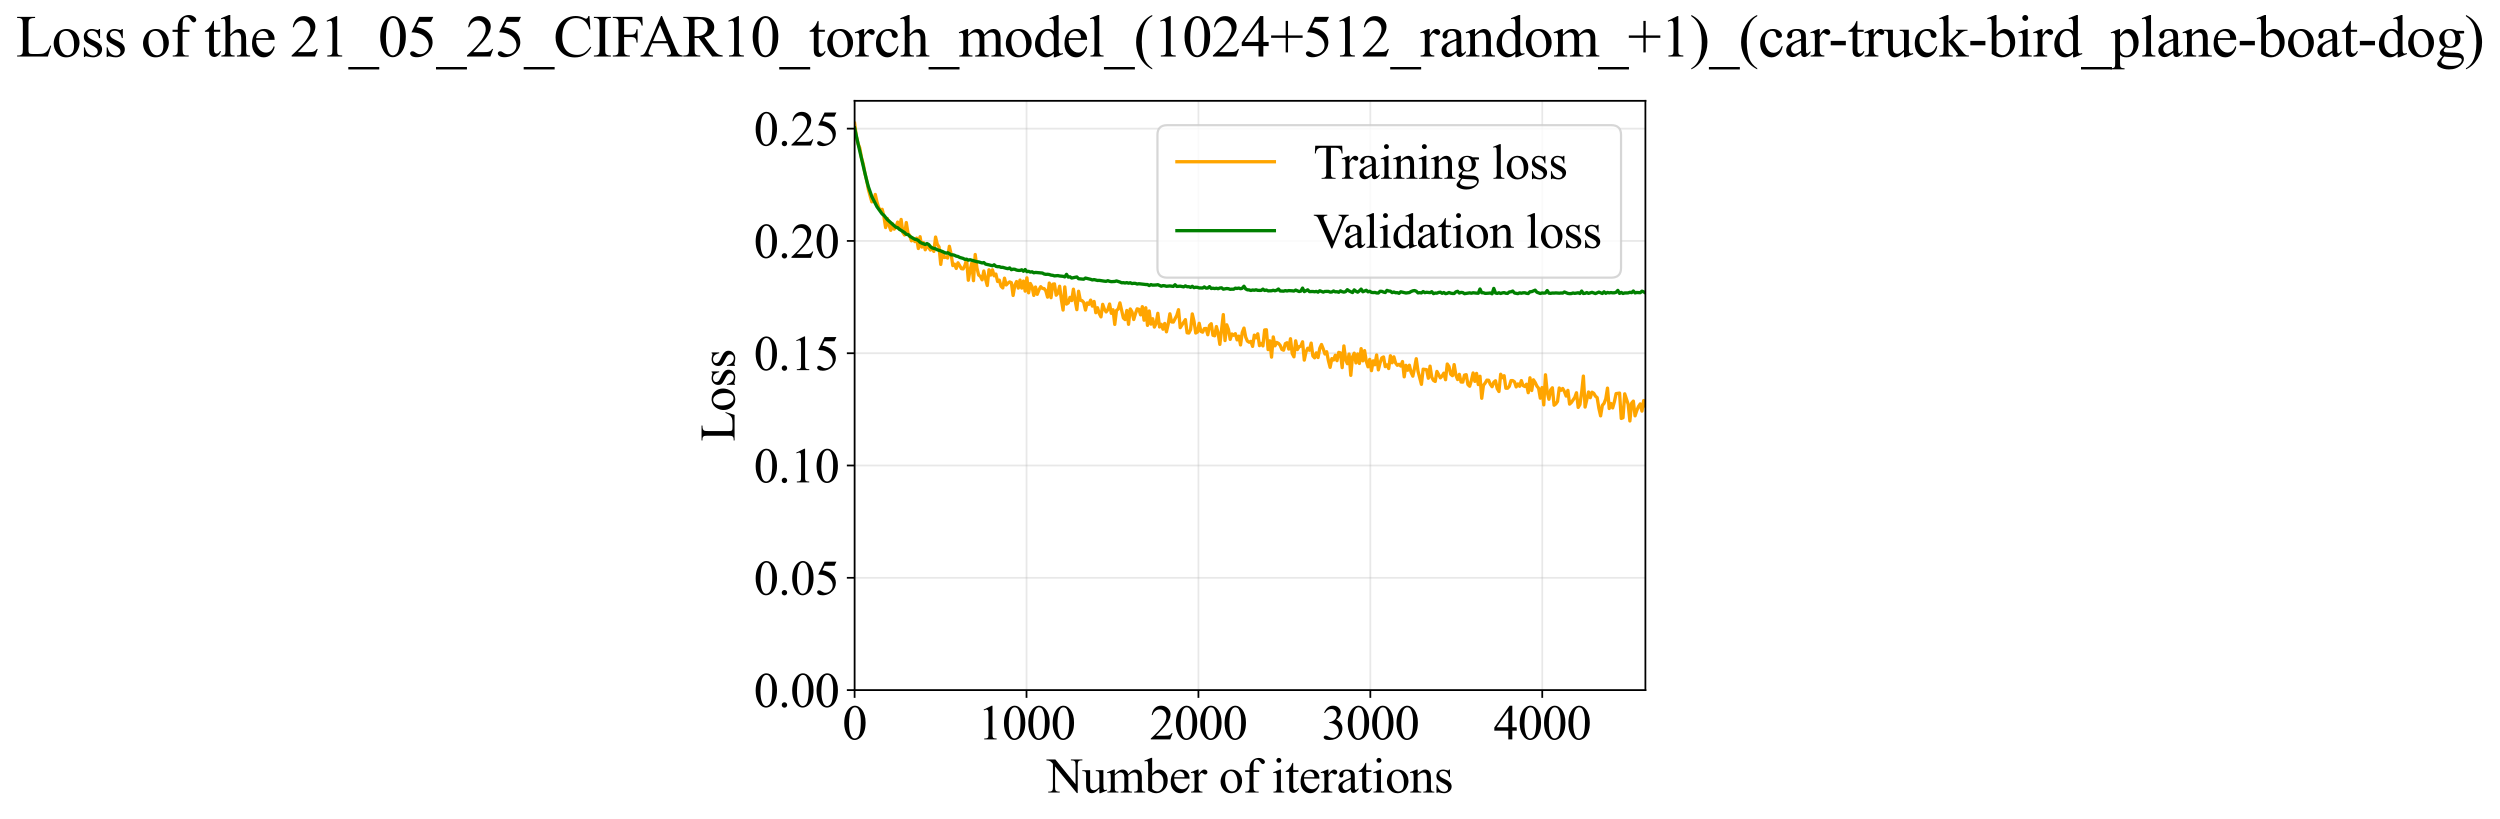 <?xml version="1.0" encoding="utf-8" standalone="no"?>
<!DOCTYPE svg PUBLIC "-//W3C//DTD SVG 1.1//EN"
  "http://www.w3.org/Graphics/SVG/1.1/DTD/svg11.dtd">
<svg xmlns:xlink="http://www.w3.org/1999/xlink" width="1128.996pt" height="369.808pt" viewBox="0 0 1128.996 369.808" xmlns="http://www.w3.org/2000/svg" version="1.1">
 <defs>
  <style type="text/css">*{stroke-linejoin: round; stroke-linecap: butt}</style>
 </defs>
 <g id="figure_1">
  <g id="patch_1">
   <path d="M 0 369.808 
L 1128.996 369.808 
L 1128.996 0 
L 0 0 
z
" style="fill: #ffffff"/>
  </g>
  <g id="axes_1">
   <g id="patch_2">
    <path d="M 385.938 311.644 
L 743.058 311.644 
L 743.058 45.532 
L 385.938 45.532 
z
" style="fill: #ffffff"/>
   </g>
   <g id="matplotlib.axis_1">
    <g id="xtick_1">
     <g id="line2d_1">
      <path d="M 385.938 311.644 
L 385.938 45.532 
" clip-path="url(#p46f201c093)" style="fill: none; stroke: #b0b0b0; stroke-opacity: 0.3; stroke-width: 0.8; stroke-linecap: square"/>
     </g>
     <g id="line2d_2">
      <defs>
       <path id="md0756a649b" d="M 0 0 
L 0 3.5 
" style="stroke: #000000; stroke-width: 0.8"/>
      </defs>
      <g>
       <use xlink:href="#md0756a649b" x="385.938" y="311.644" style="stroke: #000000; stroke-width: 0.8"/>
      </g>
     </g>
     <g id="text_1">
      <!-- 0 -->
      <g transform="translate(380.438 333.92) scale(0.22 -0.22)">
       <defs>
        <path id="TimesNewRomanPSMT-30" d="M 231 2094 
Q 231 2819 450 3342 
Q 669 3866 1031 4122 
Q 1313 4325 1613 4325 
Q 2100 4325 2488 3828 
Q 2972 3213 2972 2159 
Q 2972 1422 2759 906 
Q 2547 391 2217 158 
Q 1888 -75 1581 -75 
Q 975 -75 572 641 
Q 231 1244 231 2094 
z
M 844 2016 
Q 844 1141 1059 588 
Q 1238 122 1591 122 
Q 1759 122 1940 273 
Q 2122 425 2216 781 
Q 2359 1319 2359 2297 
Q 2359 3022 2209 3506 
Q 2097 3866 1919 4016 
Q 1791 4119 1609 4119 
Q 1397 4119 1231 3928 
Q 1006 3669 925 3112 
Q 844 2556 844 2016 
z
" transform="scale(0.016)"/>
       </defs>
       <use xlink:href="#TimesNewRomanPSMT-30"/>
      </g>
     </g>
    </g>
    <g id="xtick_2">
     <g id="line2d_3">
      <path d="M 463.573 311.644 
L 463.573 45.532 
" clip-path="url(#p46f201c093)" style="fill: none; stroke: #b0b0b0; stroke-opacity: 0.3; stroke-width: 0.8; stroke-linecap: square"/>
     </g>
     <g id="line2d_4">
      <g>
       <use xlink:href="#md0756a649b" x="463.573" y="311.644" style="stroke: #000000; stroke-width: 0.8"/>
      </g>
     </g>
     <g id="text_2">
      <!-- 1000 -->
      <g transform="translate(441.573 333.92) scale(0.22 -0.22)">
       <defs>
        <path id="TimesNewRomanPSMT-31" d="M 750 3822 
L 1781 4325 
L 1884 4325 
L 1884 747 
Q 1884 391 1914 303 
Q 1944 216 2037 169 
Q 2131 122 2419 116 
L 2419 0 
L 825 0 
L 825 116 
Q 1125 122 1212 167 
Q 1300 213 1334 289 
Q 1369 366 1369 747 
L 1369 3034 
Q 1369 3497 1338 3628 
Q 1316 3728 1258 3775 
Q 1200 3822 1119 3822 
Q 1003 3822 797 3725 
L 750 3822 
z
" transform="scale(0.016)"/>
       </defs>
       <use xlink:href="#TimesNewRomanPSMT-31"/>
       <use xlink:href="#TimesNewRomanPSMT-30" transform="translate(50 0)"/>
       <use xlink:href="#TimesNewRomanPSMT-30" transform="translate(100 0)"/>
       <use xlink:href="#TimesNewRomanPSMT-30" transform="translate(150 0)"/>
      </g>
     </g>
    </g>
    <g id="xtick_3">
     <g id="line2d_5">
      <path d="M 541.207 311.644 
L 541.207 45.532 
" clip-path="url(#p46f201c093)" style="fill: none; stroke: #b0b0b0; stroke-opacity: 0.3; stroke-width: 0.8; stroke-linecap: square"/>
     </g>
     <g id="line2d_6">
      <g>
       <use xlink:href="#md0756a649b" x="541.207" y="311.644" style="stroke: #000000; stroke-width: 0.8"/>
      </g>
     </g>
     <g id="text_3">
      <!-- 2000 -->
      <g transform="translate(519.207 333.92) scale(0.22 -0.22)">
       <defs>
        <path id="TimesNewRomanPSMT-32" d="M 2934 816 
L 2638 0 
L 138 0 
L 138 116 
Q 1241 1122 1691 1759 
Q 2141 2397 2141 2925 
Q 2141 3328 1894 3587 
Q 1647 3847 1303 3847 
Q 991 3847 742 3664 
Q 494 3481 375 3128 
L 259 3128 
Q 338 3706 661 4015 
Q 984 4325 1469 4325 
Q 1984 4325 2329 3994 
Q 2675 3663 2675 3213 
Q 2675 2891 2525 2569 
Q 2294 2063 1775 1497 
Q 997 647 803 472 
L 1909 472 
Q 2247 472 2383 497 
Q 2519 522 2628 598 
Q 2738 675 2819 816 
L 2934 816 
z
" transform="scale(0.016)"/>
       </defs>
       <use xlink:href="#TimesNewRomanPSMT-32"/>
       <use xlink:href="#TimesNewRomanPSMT-30" transform="translate(50 0)"/>
       <use xlink:href="#TimesNewRomanPSMT-30" transform="translate(100 0)"/>
       <use xlink:href="#TimesNewRomanPSMT-30" transform="translate(150 0)"/>
      </g>
     </g>
    </g>
    <g id="xtick_4">
     <g id="line2d_7">
      <path d="M 618.842 311.644 
L 618.842 45.532 
" clip-path="url(#p46f201c093)" style="fill: none; stroke: #b0b0b0; stroke-opacity: 0.3; stroke-width: 0.8; stroke-linecap: square"/>
     </g>
     <g id="line2d_8">
      <g>
       <use xlink:href="#md0756a649b" x="618.842" y="311.644" style="stroke: #000000; stroke-width: 0.8"/>
      </g>
     </g>
     <g id="text_4">
      <!-- 3000 -->
      <g transform="translate(596.842 333.92) scale(0.22 -0.22)">
       <defs>
        <path id="TimesNewRomanPSMT-33" d="M 325 3431 
Q 506 3859 782 4092 
Q 1059 4325 1472 4325 
Q 1981 4325 2253 3994 
Q 2459 3747 2459 3466 
Q 2459 3003 1878 2509 
Q 2269 2356 2469 2072 
Q 2669 1788 2669 1403 
Q 2669 853 2319 450 
Q 1863 -75 997 -75 
Q 569 -75 414 31 
Q 259 138 259 259 
Q 259 350 332 419 
Q 406 488 509 488 
Q 588 488 669 463 
Q 722 447 909 348 
Q 1097 250 1169 231 
Q 1284 197 1416 197 
Q 1734 197 1970 444 
Q 2206 691 2206 1028 
Q 2206 1275 2097 1509 
Q 2016 1684 1919 1775 
Q 1784 1900 1550 2001 
Q 1316 2103 1072 2103 
L 972 2103 
L 972 2197 
Q 1219 2228 1467 2375 
Q 1716 2522 1828 2728 
Q 1941 2934 1941 3181 
Q 1941 3503 1739 3701 
Q 1538 3900 1238 3900 
Q 753 3900 428 3381 
L 325 3431 
z
" transform="scale(0.016)"/>
       </defs>
       <use xlink:href="#TimesNewRomanPSMT-33"/>
       <use xlink:href="#TimesNewRomanPSMT-30" transform="translate(50 0)"/>
       <use xlink:href="#TimesNewRomanPSMT-30" transform="translate(100 0)"/>
       <use xlink:href="#TimesNewRomanPSMT-30" transform="translate(150 0)"/>
      </g>
     </g>
    </g>
    <g id="xtick_5">
     <g id="line2d_9">
      <path d="M 696.477 311.644 
L 696.477 45.532 
" clip-path="url(#p46f201c093)" style="fill: none; stroke: #b0b0b0; stroke-opacity: 0.3; stroke-width: 0.8; stroke-linecap: square"/>
     </g>
     <g id="line2d_10">
      <g>
       <use xlink:href="#md0756a649b" x="696.477" y="311.644" style="stroke: #000000; stroke-width: 0.8"/>
      </g>
     </g>
     <g id="text_5">
      <!-- 4000 -->
      <g transform="translate(674.477 333.92) scale(0.22 -0.22)">
       <defs>
        <path id="TimesNewRomanPSMT-34" d="M 2978 1563 
L 2978 1119 
L 2409 1119 
L 2409 0 
L 1894 0 
L 1894 1119 
L 100 1119 
L 100 1519 
L 2066 4325 
L 2409 4325 
L 2409 1563 
L 2978 1563 
z
M 1894 1563 
L 1894 3666 
L 406 1563 
L 1894 1563 
z
" transform="scale(0.016)"/>
       </defs>
       <use xlink:href="#TimesNewRomanPSMT-34"/>
       <use xlink:href="#TimesNewRomanPSMT-30" transform="translate(50 0)"/>
       <use xlink:href="#TimesNewRomanPSMT-30" transform="translate(100 0)"/>
       <use xlink:href="#TimesNewRomanPSMT-30" transform="translate(150 0)"/>
      </g>
     </g>
    </g>
    <g id="text_6">
     <!-- Number of iterations -->
     <g transform="translate(472.856 357.902) scale(0.22 -0.22)">
      <defs>
       <path id="TimesNewRomanPSMT-4e" d="M -84 4238 
L 1066 4238 
L 3656 1059 
L 3656 3503 
Q 3656 3894 3569 3991 
Q 3453 4122 3203 4122 
L 3056 4122 
L 3056 4238 
L 4531 4238 
L 4531 4122 
L 4381 4122 
Q 4113 4122 4000 3959 
Q 3931 3859 3931 3503 
L 3931 -69 
L 3819 -69 
L 1025 3344 
L 1025 734 
Q 1025 344 1109 247 
Q 1228 116 1475 116 
L 1625 116 
L 1625 0 
L 150 0 
L 150 116 
L 297 116 
Q 569 116 681 278 
Q 750 378 750 734 
L 750 3681 
Q 566 3897 470 3965 
Q 375 4034 191 4094 
Q 100 4122 -84 4122 
L -84 4238 
z
" transform="scale(0.016)"/>
       <path id="TimesNewRomanPSMT-75" d="M 2709 2863 
L 2709 1128 
Q 2709 631 2732 520 
Q 2756 409 2807 365 
Q 2859 322 2928 322 
Q 3025 322 3147 375 
L 3191 266 
L 2334 -88 
L 2194 -88 
L 2194 519 
Q 1825 119 1631 15 
Q 1438 -88 1222 -88 
Q 981 -88 804 51 
Q 628 191 559 409 
Q 491 628 491 1028 
L 491 2306 
Q 491 2509 447 2587 
Q 403 2666 317 2708 
Q 231 2750 6 2747 
L 6 2863 
L 1009 2863 
L 1009 947 
Q 1009 547 1148 422 
Q 1288 297 1484 297 
Q 1619 297 1789 381 
Q 1959 466 2194 703 
L 2194 2325 
Q 2194 2569 2105 2655 
Q 2016 2741 1734 2747 
L 1734 2863 
L 2709 2863 
z
" transform="scale(0.016)"/>
       <path id="TimesNewRomanPSMT-6d" d="M 1050 2338 
Q 1363 2650 1419 2697 
Q 1559 2816 1721 2881 
Q 1884 2947 2044 2947 
Q 2313 2947 2506 2790 
Q 2700 2634 2766 2338 
Q 3088 2713 3309 2830 
Q 3531 2947 3766 2947 
Q 3994 2947 4170 2830 
Q 4347 2713 4450 2447 
Q 4519 2266 4519 1878 
L 4519 647 
Q 4519 378 4559 278 
Q 4591 209 4675 161 
Q 4759 113 4950 113 
L 4950 0 
L 3538 0 
L 3538 113 
L 3597 113 
Q 3781 113 3884 184 
Q 3956 234 3988 344 
Q 4000 397 4000 647 
L 4000 1878 
Q 4000 2228 3916 2372 
Q 3794 2572 3525 2572 
Q 3359 2572 3192 2489 
Q 3025 2406 2788 2181 
L 2781 2147 
L 2788 2013 
L 2788 647 
Q 2788 353 2820 281 
Q 2853 209 2943 161 
Q 3034 113 3253 113 
L 3253 0 
L 1806 0 
L 1806 113 
Q 2044 113 2133 169 
Q 2222 225 2256 338 
Q 2272 391 2272 647 
L 2272 1878 
Q 2272 2228 2169 2381 
Q 2031 2581 1784 2581 
Q 1616 2581 1450 2491 
Q 1191 2353 1050 2181 
L 1050 647 
Q 1050 366 1089 281 
Q 1128 197 1204 155 
Q 1281 113 1516 113 
L 1516 0 
L 100 0 
L 100 113 
Q 297 113 375 155 
Q 453 197 493 289 
Q 534 381 534 647 
L 534 1741 
Q 534 2213 506 2350 
Q 484 2453 437 2492 
Q 391 2531 309 2531 
Q 222 2531 100 2484 
L 53 2597 
L 916 2947 
L 1050 2947 
L 1050 2338 
z
" transform="scale(0.016)"/>
       <path id="TimesNewRomanPSMT-62" d="M 984 2369 
Q 1400 2947 1881 2947 
Q 2322 2947 2650 2570 
Q 2978 2194 2978 1541 
Q 2978 778 2472 313 
Q 2038 -88 1503 -88 
Q 1253 -88 995 3 
Q 738 94 469 275 
L 469 3241 
Q 469 3728 445 3840 
Q 422 3953 372 3993 
Q 322 4034 247 4034 
Q 159 4034 28 3984 
L -16 4094 
L 844 4444 
L 984 4444 
L 984 2369 
z
M 984 2169 
L 984 456 
Q 1144 300 1314 220 
Q 1484 141 1663 141 
Q 1947 141 2192 453 
Q 2438 766 2438 1363 
Q 2438 1913 2192 2208 
Q 1947 2503 1634 2503 
Q 1469 2503 1303 2419 
Q 1178 2356 984 2169 
z
" transform="scale(0.016)"/>
       <path id="TimesNewRomanPSMT-65" d="M 681 1784 
Q 678 1147 991 784 
Q 1303 422 1725 422 
Q 2006 422 2214 576 
Q 2422 731 2563 1106 
L 2659 1044 
Q 2594 616 2278 264 
Q 1963 -88 1488 -88 
Q 972 -88 605 314 
Q 238 716 238 1394 
Q 238 2128 614 2539 
Q 991 2950 1559 2950 
Q 2041 2950 2350 2633 
Q 2659 2316 2659 1784 
L 681 1784 
z
M 681 1966 
L 2006 1966 
Q 1991 2241 1941 2353 
Q 1863 2528 1708 2628 
Q 1553 2728 1384 2728 
Q 1125 2728 920 2526 
Q 716 2325 681 1966 
z
" transform="scale(0.016)"/>
       <path id="TimesNewRomanPSMT-72" d="M 1038 2947 
L 1038 2303 
Q 1397 2947 1775 2947 
Q 1947 2947 2059 2842 
Q 2172 2738 2172 2600 
Q 2172 2478 2090 2393 
Q 2009 2309 1897 2309 
Q 1788 2309 1652 2417 
Q 1516 2525 1450 2525 
Q 1394 2525 1328 2463 
Q 1188 2334 1038 2041 
L 1038 669 
Q 1038 431 1097 309 
Q 1138 225 1241 169 
Q 1344 113 1538 113 
L 1538 0 
L 72 0 
L 72 113 
Q 291 113 397 181 
Q 475 231 506 341 
Q 522 394 522 644 
L 522 1753 
Q 522 2253 501 2348 
Q 481 2444 426 2487 
Q 372 2531 291 2531 
Q 194 2531 72 2484 
L 41 2597 
L 906 2947 
L 1038 2947 
z
" transform="scale(0.016)"/>
       <path id="TimesNewRomanPSMT-20" transform="scale(0.016)"/>
       <path id="TimesNewRomanPSMT-6f" d="M 1600 2947 
Q 2250 2947 2644 2453 
Q 2978 2031 2978 1484 
Q 2978 1100 2793 706 
Q 2609 313 2286 112 
Q 1963 -88 1566 -88 
Q 919 -88 538 428 
Q 216 863 216 1403 
Q 216 1797 411 2186 
Q 606 2575 925 2761 
Q 1244 2947 1600 2947 
z
M 1503 2744 
Q 1338 2744 1170 2645 
Q 1003 2547 900 2300 
Q 797 2053 797 1666 
Q 797 1041 1045 587 
Q 1294 134 1700 134 
Q 2003 134 2200 384 
Q 2397 634 2397 1244 
Q 2397 2006 2069 2444 
Q 1847 2744 1503 2744 
z
" transform="scale(0.016)"/>
       <path id="TimesNewRomanPSMT-66" d="M 1319 2638 
L 1319 756 
Q 1319 356 1406 250 
Q 1522 113 1716 113 
L 1975 113 
L 1975 0 
L 266 0 
L 266 113 
L 394 113 
Q 519 113 622 175 
Q 725 238 764 344 
Q 803 450 803 756 
L 803 2638 
L 247 2638 
L 247 2863 
L 803 2863 
L 803 3050 
Q 803 3478 940 3775 
Q 1078 4072 1361 4255 
Q 1644 4438 1997 4438 
Q 2325 4438 2600 4225 
Q 2781 4084 2781 3909 
Q 2781 3816 2700 3733 
Q 2619 3650 2525 3650 
Q 2453 3650 2373 3701 
Q 2294 3753 2178 3923 
Q 2063 4094 1966 4153 
Q 1869 4213 1750 4213 
Q 1606 4213 1506 4136 
Q 1406 4059 1362 3898 
Q 1319 3738 1319 3069 
L 1319 2863 
L 2056 2863 
L 2056 2638 
L 1319 2638 
z
" transform="scale(0.016)"/>
       <path id="TimesNewRomanPSMT-69" d="M 928 4444 
Q 1059 4444 1151 4351 
Q 1244 4259 1244 4128 
Q 1244 3997 1151 3903 
Q 1059 3809 928 3809 
Q 797 3809 703 3903 
Q 609 3997 609 4128 
Q 609 4259 701 4351 
Q 794 4444 928 4444 
z
M 1188 2947 
L 1188 647 
Q 1188 378 1227 289 
Q 1266 200 1342 156 
Q 1419 113 1622 113 
L 1622 0 
L 231 0 
L 231 113 
Q 441 113 512 153 
Q 584 194 626 287 
Q 669 381 669 647 
L 669 1750 
Q 669 2216 641 2353 
Q 619 2453 572 2492 
Q 525 2531 444 2531 
Q 356 2531 231 2484 
L 188 2597 
L 1050 2947 
L 1188 2947 
z
" transform="scale(0.016)"/>
       <path id="TimesNewRomanPSMT-74" d="M 1031 3803 
L 1031 2863 
L 1700 2863 
L 1700 2644 
L 1031 2644 
L 1031 788 
Q 1031 509 1111 412 
Q 1191 316 1316 316 
Q 1419 316 1516 380 
Q 1613 444 1666 569 
L 1788 569 
Q 1678 263 1478 108 
Q 1278 -47 1066 -47 
Q 922 -47 784 33 
Q 647 113 581 261 
Q 516 409 516 719 
L 516 2644 
L 63 2644 
L 63 2747 
Q 234 2816 414 2980 
Q 594 3144 734 3369 
Q 806 3488 934 3803 
L 1031 3803 
z
" transform="scale(0.016)"/>
       <path id="TimesNewRomanPSMT-61" d="M 1822 413 
Q 1381 72 1269 19 
Q 1100 -59 909 -59 
Q 613 -59 420 144 
Q 228 347 228 678 
Q 228 888 322 1041 
Q 450 1253 767 1440 
Q 1084 1628 1822 1897 
L 1822 2009 
Q 1822 2438 1686 2597 
Q 1550 2756 1291 2756 
Q 1094 2756 978 2650 
Q 859 2544 859 2406 
L 866 2225 
Q 866 2081 792 2003 
Q 719 1925 600 1925 
Q 484 1925 411 2006 
Q 338 2088 338 2228 
Q 338 2497 613 2722 
Q 888 2947 1384 2947 
Q 1766 2947 2009 2819 
Q 2194 2722 2281 2516 
Q 2338 2381 2338 1966 
L 2338 994 
Q 2338 584 2353 492 
Q 2369 400 2405 369 
Q 2441 338 2488 338 
Q 2538 338 2575 359 
Q 2641 400 2828 588 
L 2828 413 
Q 2478 -56 2159 -56 
Q 2006 -56 1915 50 
Q 1825 156 1822 413 
z
M 1822 616 
L 1822 1706 
Q 1350 1519 1213 1441 
Q 966 1303 859 1153 
Q 753 1003 753 825 
Q 753 600 887 451 
Q 1022 303 1197 303 
Q 1434 303 1822 616 
z
" transform="scale(0.016)"/>
       <path id="TimesNewRomanPSMT-6e" d="M 1034 2341 
Q 1538 2947 1994 2947 
Q 2228 2947 2397 2830 
Q 2566 2713 2666 2444 
Q 2734 2256 2734 1869 
L 2734 647 
Q 2734 375 2778 278 
Q 2813 200 2889 156 
Q 2966 113 3172 113 
L 3172 0 
L 1756 0 
L 1756 113 
L 1816 113 
Q 2016 113 2095 173 
Q 2175 234 2206 353 
Q 2219 400 2219 647 
L 2219 1819 
Q 2219 2209 2117 2386 
Q 2016 2563 1775 2563 
Q 1403 2563 1034 2156 
L 1034 647 
Q 1034 356 1069 288 
Q 1113 197 1189 155 
Q 1266 113 1500 113 
L 1500 0 
L 84 0 
L 84 113 
L 147 113 
Q 366 113 442 223 
Q 519 334 519 647 
L 519 1709 
Q 519 2225 495 2337 
Q 472 2450 423 2490 
Q 375 2531 294 2531 
Q 206 2531 84 2484 
L 38 2597 
L 900 2947 
L 1034 2947 
L 1034 2341 
z
" transform="scale(0.016)"/>
       <path id="TimesNewRomanPSMT-73" d="M 2050 2947 
L 2050 1972 
L 1947 1972 
Q 1828 2431 1642 2597 
Q 1456 2763 1169 2763 
Q 950 2763 815 2647 
Q 681 2531 681 2391 
Q 681 2216 781 2091 
Q 878 1963 1175 1819 
L 1631 1597 
Q 2266 1288 2266 781 
Q 2266 391 1970 151 
Q 1675 -88 1309 -88 
Q 1047 -88 709 6 
Q 606 38 541 38 
Q 469 38 428 -44 
L 325 -44 
L 325 978 
L 428 978 
Q 516 541 762 319 
Q 1009 97 1316 97 
Q 1531 97 1667 223 
Q 1803 350 1803 528 
Q 1803 744 1651 891 
Q 1500 1038 1047 1263 
Q 594 1488 453 1669 
Q 313 1847 313 2119 
Q 313 2472 555 2709 
Q 797 2947 1181 2947 
Q 1350 2947 1591 2875 
Q 1750 2828 1803 2828 
Q 1853 2828 1881 2850 
Q 1909 2872 1947 2947 
L 2050 2947 
z
" transform="scale(0.016)"/>
      </defs>
      <use xlink:href="#TimesNewRomanPSMT-4e"/>
      <use xlink:href="#TimesNewRomanPSMT-75" transform="translate(72.217 0)"/>
      <use xlink:href="#TimesNewRomanPSMT-6d" transform="translate(122.217 0)"/>
      <use xlink:href="#TimesNewRomanPSMT-62" transform="translate(200 0)"/>
      <use xlink:href="#TimesNewRomanPSMT-65" transform="translate(250 0)"/>
      <use xlink:href="#TimesNewRomanPSMT-72" transform="translate(294.385 0)"/>
      <use xlink:href="#TimesNewRomanPSMT-20" transform="translate(327.686 0)"/>
      <use xlink:href="#TimesNewRomanPSMT-6f" transform="translate(352.686 0)"/>
      <use xlink:href="#TimesNewRomanPSMT-66" transform="translate(402.686 0)"/>
      <use xlink:href="#TimesNewRomanPSMT-20" transform="translate(435.986 0)"/>
      <use xlink:href="#TimesNewRomanPSMT-69" transform="translate(460.986 0)"/>
      <use xlink:href="#TimesNewRomanPSMT-74" transform="translate(488.77 0)"/>
      <use xlink:href="#TimesNewRomanPSMT-65" transform="translate(516.553 0)"/>
      <use xlink:href="#TimesNewRomanPSMT-72" transform="translate(560.938 0)"/>
      <use xlink:href="#TimesNewRomanPSMT-61" transform="translate(594.238 0)"/>
      <use xlink:href="#TimesNewRomanPSMT-74" transform="translate(638.623 0)"/>
      <use xlink:href="#TimesNewRomanPSMT-69" transform="translate(666.406 0)"/>
      <use xlink:href="#TimesNewRomanPSMT-6f" transform="translate(694.189 0)"/>
      <use xlink:href="#TimesNewRomanPSMT-6e" transform="translate(744.189 0)"/>
      <use xlink:href="#TimesNewRomanPSMT-73" transform="translate(794.189 0)"/>
     </g>
    </g>
   </g>
   <g id="matplotlib.axis_2">
    <g id="ytick_1">
     <g id="line2d_11">
      <path d="M 385.938 311.644 
L 743.058 311.644 
" clip-path="url(#p46f201c093)" style="fill: none; stroke: #b0b0b0; stroke-opacity: 0.3; stroke-width: 0.8; stroke-linecap: square"/>
     </g>
     <g id="line2d_12">
      <defs>
       <path id="md2f2583873" d="M 0 0 
L -3.5 0 
" style="stroke: #000000; stroke-width: 0.8"/>
      </defs>
      <g>
       <use xlink:href="#md2f2583873" x="385.938" y="311.644" style="stroke: #000000; stroke-width: 0.8"/>
      </g>
     </g>
     <g id="text_7">
      <!-- 0.00 -->
      <g transform="translate(340.438 319.282) scale(0.22 -0.22)">
       <defs>
        <path id="TimesNewRomanPSMT-2e" d="M 800 606 
Q 947 606 1047 504 
Q 1147 403 1147 259 
Q 1147 116 1045 14 
Q 944 -88 800 -88 
Q 656 -88 554 14 
Q 453 116 453 259 
Q 453 406 554 506 
Q 656 606 800 606 
z
" transform="scale(0.016)"/>
       </defs>
       <use xlink:href="#TimesNewRomanPSMT-30"/>
       <use xlink:href="#TimesNewRomanPSMT-2e" transform="translate(50 0)"/>
       <use xlink:href="#TimesNewRomanPSMT-30" transform="translate(75 0)"/>
       <use xlink:href="#TimesNewRomanPSMT-30" transform="translate(125 0)"/>
      </g>
     </g>
    </g>
    <g id="ytick_2">
     <g id="line2d_13">
      <path d="M 385.938 260.933 
L 743.058 260.933 
" clip-path="url(#p46f201c093)" style="fill: none; stroke: #b0b0b0; stroke-opacity: 0.3; stroke-width: 0.8; stroke-linecap: square"/>
     </g>
     <g id="line2d_14">
      <g>
       <use xlink:href="#md2f2583873" x="385.938" y="260.933" style="stroke: #000000; stroke-width: 0.8"/>
      </g>
     </g>
     <g id="text_8">
      <!-- 0.05 -->
      <g transform="translate(340.438 268.571) scale(0.22 -0.22)">
       <defs>
        <path id="TimesNewRomanPSMT-35" d="M 2778 4238 
L 2534 3706 
L 1259 3706 
L 981 3138 
Q 1809 3016 2294 2522 
Q 2709 2097 2709 1522 
Q 2709 1188 2573 903 
Q 2438 619 2231 419 
Q 2025 219 1772 97 
Q 1413 -75 1034 -75 
Q 653 -75 479 54 
Q 306 184 306 341 
Q 306 428 378 495 
Q 450 563 559 563 
Q 641 563 702 538 
Q 763 513 909 409 
Q 1144 247 1384 247 
Q 1750 247 2026 523 
Q 2303 800 2303 1197 
Q 2303 1581 2056 1914 
Q 1809 2247 1375 2428 
Q 1034 2569 447 2591 
L 1259 4238 
L 2778 4238 
z
" transform="scale(0.016)"/>
       </defs>
       <use xlink:href="#TimesNewRomanPSMT-30"/>
       <use xlink:href="#TimesNewRomanPSMT-2e" transform="translate(50 0)"/>
       <use xlink:href="#TimesNewRomanPSMT-30" transform="translate(75 0)"/>
       <use xlink:href="#TimesNewRomanPSMT-35" transform="translate(125 0)"/>
      </g>
     </g>
    </g>
    <g id="ytick_3">
     <g id="line2d_15">
      <path d="M 385.938 210.223 
L 743.058 210.223 
" clip-path="url(#p46f201c093)" style="fill: none; stroke: #b0b0b0; stroke-opacity: 0.3; stroke-width: 0.8; stroke-linecap: square"/>
     </g>
     <g id="line2d_16">
      <g>
       <use xlink:href="#md2f2583873" x="385.938" y="210.223" style="stroke: #000000; stroke-width: 0.8"/>
      </g>
     </g>
     <g id="text_9">
      <!-- 0.10 -->
      <g transform="translate(340.438 217.861) scale(0.22 -0.22)">
       <use xlink:href="#TimesNewRomanPSMT-30"/>
       <use xlink:href="#TimesNewRomanPSMT-2e" transform="translate(50 0)"/>
       <use xlink:href="#TimesNewRomanPSMT-31" transform="translate(75 0)"/>
       <use xlink:href="#TimesNewRomanPSMT-30" transform="translate(125 0)"/>
      </g>
     </g>
    </g>
    <g id="ytick_4">
     <g id="line2d_17">
      <path d="M 385.938 159.513 
L 743.058 159.513 
" clip-path="url(#p46f201c093)" style="fill: none; stroke: #b0b0b0; stroke-opacity: 0.3; stroke-width: 0.8; stroke-linecap: square"/>
     </g>
     <g id="line2d_18">
      <g>
       <use xlink:href="#md2f2583873" x="385.938" y="159.513" style="stroke: #000000; stroke-width: 0.8"/>
      </g>
     </g>
     <g id="text_10">
      <!-- 0.15 -->
      <g transform="translate(340.438 167.151) scale(0.22 -0.22)">
       <use xlink:href="#TimesNewRomanPSMT-30"/>
       <use xlink:href="#TimesNewRomanPSMT-2e" transform="translate(50 0)"/>
       <use xlink:href="#TimesNewRomanPSMT-31" transform="translate(75 0)"/>
       <use xlink:href="#TimesNewRomanPSMT-35" transform="translate(125 0)"/>
      </g>
     </g>
    </g>
    <g id="ytick_5">
     <g id="line2d_19">
      <path d="M 385.938 108.803 
L 743.058 108.803 
" clip-path="url(#p46f201c093)" style="fill: none; stroke: #b0b0b0; stroke-opacity: 0.3; stroke-width: 0.8; stroke-linecap: square"/>
     </g>
     <g id="line2d_20">
      <g>
       <use xlink:href="#md2f2583873" x="385.938" y="108.803" style="stroke: #000000; stroke-width: 0.8"/>
      </g>
     </g>
     <g id="text_11">
      <!-- 0.20 -->
      <g transform="translate(340.438 116.441) scale(0.22 -0.22)">
       <use xlink:href="#TimesNewRomanPSMT-30"/>
       <use xlink:href="#TimesNewRomanPSMT-2e" transform="translate(50 0)"/>
       <use xlink:href="#TimesNewRomanPSMT-32" transform="translate(75 0)"/>
       <use xlink:href="#TimesNewRomanPSMT-30" transform="translate(125 0)"/>
      </g>
     </g>
    </g>
    <g id="ytick_6">
     <g id="line2d_21">
      <path d="M 385.938 58.092 
L 743.058 58.092 
" clip-path="url(#p46f201c093)" style="fill: none; stroke: #b0b0b0; stroke-opacity: 0.3; stroke-width: 0.8; stroke-linecap: square"/>
     </g>
     <g id="line2d_22">
      <g>
       <use xlink:href="#md2f2583873" x="385.938" y="58.092" style="stroke: #000000; stroke-width: 0.8"/>
      </g>
     </g>
     <g id="text_12">
      <!-- 0.25 -->
      <g transform="translate(340.438 65.73) scale(0.22 -0.22)">
       <use xlink:href="#TimesNewRomanPSMT-30"/>
       <use xlink:href="#TimesNewRomanPSMT-2e" transform="translate(50 0)"/>
       <use xlink:href="#TimesNewRomanPSMT-32" transform="translate(75 0)"/>
       <use xlink:href="#TimesNewRomanPSMT-35" transform="translate(125 0)"/>
      </g>
     </g>
    </g>
    <g id="text_13">
     <!-- Loss -->
     <g transform="translate(331.732 199.369) rotate(-90) scale(0.22 -0.22)">
      <defs>
       <path id="TimesNewRomanPSMT-4c" d="M 3669 1172 
L 3772 1150 
L 3409 0 
L 128 0 
L 128 116 
L 288 116 
Q 556 116 672 291 
Q 738 391 738 753 
L 738 3488 
Q 738 3884 650 3984 
Q 528 4122 288 4122 
L 128 4122 
L 128 4238 
L 2047 4238 
L 2047 4122 
Q 1709 4125 1573 4059 
Q 1438 3994 1388 3894 
Q 1338 3794 1338 3416 
L 1338 753 
Q 1338 494 1388 397 
Q 1425 331 1503 300 
Q 1581 269 1991 269 
L 2300 269 
Q 2788 269 2984 341 
Q 3181 413 3343 595 
Q 3506 778 3669 1172 
z
" transform="scale(0.016)"/>
      </defs>
      <use xlink:href="#TimesNewRomanPSMT-4c"/>
      <use xlink:href="#TimesNewRomanPSMT-6f" transform="translate(61.084 0)"/>
      <use xlink:href="#TimesNewRomanPSMT-73" transform="translate(111.084 0)"/>
      <use xlink:href="#TimesNewRomanPSMT-73" transform="translate(150 0)"/>
     </g>
    </g>
   </g>
   <g id="line2d_23">
    <path d="M 385.938 55.674 
L 386.716 61.6 
L 387.494 64.858 
L 388.272 66.848 
L 389.05 71.224 
L 389.828 74.046 
L 390.606 78.335 
L 391.384 81.339 
L 392.162 85.603 
L 393.718 91.143 
L 394.496 90.677 
L 395.274 87.818 
L 396.052 91.324 
L 396.83 93.807 
L 397.608 94.893 
L 398.386 94.528 
L 399.164 97.746 
L 399.943 102.753 
L 400.721 98.695 
L 401.499 101.791 
L 402.277 103.993 
L 403.055 101.088 
L 403.833 103.48 
L 404.611 102.495 
L 405.389 100.295 
L 406.167 103.415 
L 406.945 99.106 
L 407.723 104.935 
L 408.501 106.113 
L 409.279 100.513 
L 410.057 105.394 
L 410.835 106.368 
L 411.613 108.748 
L 412.391 107.96 
L 413.169 109.11 
L 413.947 107.548 
L 414.725 112.219 
L 415.503 106.902 
L 416.281 111.583 
L 417.059 109.566 
L 417.837 112.801 
L 418.615 110.752 
L 420.172 112.924 
L 420.95 111.933 
L 421.728 113.536 
L 422.506 107.056 
L 423.284 110.359 
L 424.062 111.494 
L 424.84 119.393 
L 425.618 113.576 
L 426.396 116.274 
L 427.174 116.114 
L 427.952 116.523 
L 428.73 111.24 
L 429.508 114.685 
L 430.286 119.926 
L 431.064 119.28 
L 431.842 121.226 
L 432.62 118.686 
L 434.176 121.316 
L 434.954 121.423 
L 435.732 119.963 
L 436.51 117.2 
L 437.288 126.552 
L 438.066 122.088 
L 438.844 118.76 
L 439.623 126.744 
L 440.401 114.943 
L 441.179 120.983 
L 441.957 124.226 
L 442.735 124.808 
L 443.513 126.366 
L 444.291 122.391 
L 445.069 126.018 
L 445.847 128.92 
L 446.625 121.837 
L 447.403 124.218 
L 448.181 121.841 
L 448.959 124.549 
L 449.737 123.771 
L 450.515 127.116 
L 451.293 126.513 
L 452.071 129.27 
L 452.849 130.024 
L 453.627 125.622 
L 454.405 128.682 
L 455.183 127.873 
L 455.961 127.316 
L 456.739 127.678 
L 457.517 133.414 
L 458.295 128.859 
L 459.073 127.152 
L 459.852 130.107 
L 460.63 126.495 
L 461.408 130.096 
L 462.186 126.94 
L 462.964 131.471 
L 463.742 125.485 
L 464.52 132.227 
L 465.298 128.027 
L 466.076 129.512 
L 466.854 133.397 
L 467.632 129.628 
L 468.41 132.915 
L 469.188 130.928 
L 469.966 129.468 
L 470.744 130.248 
L 471.522 130.322 
L 472.3 131.349 
L 473.078 134.181 
L 473.856 127.838 
L 474.634 134.433 
L 475.412 128.355 
L 476.19 128.202 
L 476.968 133.305 
L 477.746 132.367 
L 478.524 129.277 
L 479.303 135.226 
L 480.081 140.009 
L 480.859 129.578 
L 481.637 137.317 
L 482.415 136.816 
L 483.193 134.286 
L 483.971 135.746 
L 484.749 130.608 
L 485.527 135.72 
L 486.305 139.83 
L 487.083 131.53 
L 487.861 135.572 
L 488.639 135.747 
L 489.417 136.614 
L 490.195 140.006 
L 490.973 136.803 
L 491.751 137.446 
L 492.529 135.539 
L 493.307 138.241 
L 494.085 136.151 
L 494.863 141.213 
L 495.641 138.974 
L 496.419 141.573 
L 497.197 143.094 
L 497.975 137.445 
L 498.753 139.656 
L 499.532 140.868 
L 500.31 139.839 
L 501.088 137.296 
L 501.866 141.502 
L 502.644 139.886 
L 503.422 146.499 
L 504.2 140.204 
L 504.978 139.579 
L 505.756 136.781 
L 507.312 143.602 
L 508.09 144.323 
L 508.868 140.208 
L 509.646 146.457 
L 510.424 139.534 
L 511.202 140.847 
L 511.98 144.287 
L 512.758 141.685 
L 513.536 139.486 
L 514.314 139.692 
L 515.092 142.193 
L 515.87 138.498 
L 516.648 144.598 
L 517.426 138.985 
L 518.204 146.939 
L 518.983 140.443 
L 519.761 146.374 
L 520.539 143.94 
L 521.317 147.707 
L 522.095 146.006 
L 522.873 141.499 
L 523.651 147.66 
L 524.429 146.446 
L 525.207 148.665 
L 525.985 146.077 
L 526.763 149.838 
L 527.541 146.455 
L 528.319 141.72 
L 529.097 145.391 
L 529.875 145.449 
L 531.431 142.444 
L 532.209 139.856 
L 532.987 147.964 
L 535.321 144.342 
L 536.099 150.281 
L 536.877 150.392 
L 537.655 148.845 
L 538.433 141.772 
L 539.212 145.117 
L 539.99 150.387 
L 540.768 149.956 
L 541.546 146.008 
L 542.324 149.659 
L 543.102 150.005 
L 543.88 148.406 
L 544.658 148.324 
L 545.436 151.17 
L 546.214 146.968 
L 546.992 146.197 
L 547.77 151.403 
L 548.548 151.643 
L 549.326 147.478 
L 550.104 150.434 
L 550.882 155.511 
L 552.438 142.073 
L 553.216 153.796 
L 553.994 146.682 
L 554.772 148.784 
L 555.55 153.268 
L 556.328 150.825 
L 557.106 151.418 
L 557.884 150.694 
L 558.663 153.483 
L 559.441 151.8 
L 560.219 155.768 
L 560.997 150.147 
L 561.775 148.168 
L 562.553 152.235 
L 563.331 154.061 
L 564.109 154.559 
L 564.887 154.163 
L 565.665 156.423 
L 566.443 151.355 
L 567.221 152.557 
L 567.999 150.747 
L 568.777 156.077 
L 569.555 155.086 
L 570.333 156.208 
L 571.111 149.007 
L 571.889 148.915 
L 572.667 157.886 
L 573.445 153.911 
L 574.223 161.275 
L 575.001 152.166 
L 575.779 156.167 
L 576.557 154.656 
L 577.335 155.047 
L 578.113 155.95 
L 578.892 157.789 
L 579.67 158.131 
L 580.448 155.184 
L 581.226 154.786 
L 582.004 157.652 
L 582.782 152.973 
L 583.56 159.662 
L 584.338 161.136 
L 585.116 153.921 
L 585.894 157.867 
L 586.672 156.548 
L 587.45 156.333 
L 588.228 154.353 
L 589.006 162.616 
L 589.784 158.938 
L 590.562 157.271 
L 591.34 158.173 
L 592.118 154.954 
L 592.896 160.758 
L 593.674 161.593 
L 594.452 159.357 
L 595.23 161.456 
L 596.008 157.285 
L 596.786 155.584 
L 597.564 157.557 
L 598.343 159.86 
L 599.121 158.845 
L 599.899 162.853 
L 600.677 165.889 
L 601.455 161.951 
L 602.233 162.584 
L 603.011 160.434 
L 603.789 162.875 
L 604.567 159.141 
L 605.345 159.368 
L 606.123 166.013 
L 606.901 156.23 
L 607.679 162.325 
L 608.457 164.238 
L 609.235 159.905 
L 610.013 169.499 
L 610.791 161.175 
L 611.569 159.5 
L 612.347 163.884 
L 613.125 159.855 
L 613.903 164.14 
L 614.681 157.447 
L 615.459 162.965 
L 616.237 158.339 
L 617.015 163.177 
L 617.793 165.645 
L 618.572 162.301 
L 619.35 167.382 
L 620.128 162.964 
L 620.906 164.719 
L 621.684 160.303 
L 622.462 167.026 
L 623.24 163.876 
L 624.018 161.64 
L 624.796 161.206 
L 625.574 165.574 
L 626.352 164.763 
L 627.13 166.425 
L 627.908 160.665 
L 628.686 163.811 
L 629.464 161.161 
L 630.242 163.903 
L 631.02 164.96 
L 631.798 164.53 
L 632.576 165.309 
L 633.354 163.278 
L 634.132 170.173 
L 634.91 164.987 
L 635.688 167.214 
L 636.466 164.934 
L 637.244 168.173 
L 638.023 169.874 
L 638.801 166.25 
L 639.579 162.006 
L 640.357 167.61 
L 641.913 173.561 
L 642.691 166.725 
L 644.247 166.95 
L 645.025 170.813 
L 645.803 165.363 
L 646.581 170.369 
L 647.359 171.804 
L 648.137 172.253 
L 648.915 167.737 
L 650.471 170.632 
L 651.249 169.78 
L 652.027 168.522 
L 652.805 171.473 
L 653.583 164.394 
L 654.361 165.531 
L 655.139 169.019 
L 655.917 169.654 
L 656.695 164.663 
L 657.473 169.415 
L 658.252 171.404 
L 659.03 169.054 
L 659.808 172.515 
L 660.586 172.549 
L 661.364 169.403 
L 662.142 169.204 
L 662.92 173.667 
L 663.698 174.416 
L 664.476 171.784 
L 665.254 168.435 
L 666.032 172.227 
L 666.81 168.632 
L 667.588 173.668 
L 668.366 169.929 
L 669.144 179.852 
L 669.922 173.995 
L 670.7 172.994 
L 671.478 171.668 
L 672.256 171.72 
L 673.034 173.568 
L 673.812 174.625 
L 674.59 172.63 
L 675.368 171.951 
L 676.146 175.495 
L 676.924 176.805 
L 677.703 169.008 
L 678.481 170.57 
L 679.259 169.674 
L 680.037 175.316 
L 680.815 175.322 
L 681.593 174.466 
L 682.371 171.865 
L 683.149 171.885 
L 683.927 172.404 
L 684.705 174.726 
L 685.483 173.38 
L 686.261 174.435 
L 687.039 171.875 
L 687.817 174.132 
L 688.595 174.537 
L 689.373 173.515 
L 690.151 177.341 
L 690.929 170.621 
L 691.707 176.348 
L 692.485 171.526 
L 693.263 172.73 
L 694.041 174.341 
L 694.819 175.327 
L 695.597 179.807 
L 696.375 175.02 
L 697.153 182.831 
L 697.932 169.263 
L 698.71 177.019 
L 699.488 180.301 
L 700.266 176.106 
L 701.044 175.135 
L 701.822 182.982 
L 702.6 182.4 
L 703.378 181.297 
L 704.156 175.224 
L 704.934 176.26 
L 705.712 175.443 
L 706.49 176.8 
L 707.268 178.864 
L 708.046 176.294 
L 708.824 182.491 
L 709.602 181.785 
L 711.158 179.506 
L 711.936 177.377 
L 712.714 183.981 
L 713.492 182.688 
L 714.27 177.229 
L 715.048 169.843 
L 715.826 183.825 
L 717.383 177.027 
L 718.161 179.594 
L 718.939 177.122 
L 719.717 177.589 
L 720.495 178.908 
L 721.273 179.578 
L 722.051 184.41 
L 722.829 187.794 
L 723.607 183.075 
L 724.385 182.163 
L 725.163 180.135 
L 725.941 175.281 
L 726.719 184.481 
L 727.497 182.213 
L 728.275 184.212 
L 729.053 181.414 
L 729.831 177.762 
L 731.387 177.518 
L 732.165 188.963 
L 732.943 188.649 
L 733.721 177.851 
L 735.277 182.558 
L 736.055 190.102 
L 736.833 182.038 
L 737.612 181.15 
L 738.39 187.787 
L 739.168 185.402 
L 739.946 183.575 
L 740.724 182.403 
L 741.502 185.652 
L 742.28 180.89 
L 743.058 183.195 
L 743.058 183.195 
" clip-path="url(#p46f201c093)" style="fill: none; stroke: #ffa500; stroke-width: 1.5; stroke-linecap: square"/>
   </g>
   <g id="line2d_24">
    <path d="M 385.938 57.799 
L 387.494 64.886 
L 389.828 74.91 
L 391.384 81.5 
L 392.162 84.328 
L 393.718 88.813 
L 396.052 93.386 
L 398.386 96.637 
L 399.164 97.227 
L 400.721 99.162 
L 402.277 100.562 
L 403.833 101.953 
L 404.611 102.615 
L 405.389 102.848 
L 406.167 103.541 
L 408.501 105.024 
L 409.279 105.832 
L 410.057 105.917 
L 410.835 106.691 
L 413.169 108.062 
L 413.947 108.202 
L 414.725 108.624 
L 415.503 109.404 
L 416.281 109.815 
L 417.837 110.406 
L 418.615 110.002 
L 419.393 110.421 
L 420.172 111.366 
L 420.95 111.965 
L 422.506 112.369 
L 423.284 112.81 
L 424.84 113.297 
L 427.174 114.312 
L 427.952 114.132 
L 428.73 114.545 
L 429.508 115.094 
L 430.286 115.075 
L 431.064 115.287 
L 431.842 115.67 
L 432.62 115.823 
L 433.398 116.256 
L 434.954 116.703 
L 435.732 117.132 
L 436.51 117.031 
L 437.288 117.472 
L 438.066 117.297 
L 441.179 118.199 
L 441.957 118.272 
L 443.513 118.754 
L 444.291 118.578 
L 445.069 119.271 
L 446.625 119.607 
L 448.181 120.023 
L 448.959 119.582 
L 449.737 120.261 
L 450.515 120.444 
L 451.293 120.409 
L 452.071 120.736 
L 452.849 120.722 
L 454.405 121.177 
L 455.183 121.334 
L 455.961 120.997 
L 456.739 121.79 
L 457.517 121.555 
L 458.295 121.611 
L 459.073 121.959 
L 459.852 122.103 
L 460.63 122.126 
L 461.408 121.847 
L 462.186 122.491 
L 462.964 121.719 
L 463.742 122.699 
L 464.52 122.518 
L 465.298 122.889 
L 466.076 122.738 
L 466.854 123.187 
L 467.632 123.025 
L 470.744 123.309 
L 471.522 123.733 
L 472.3 123.891 
L 473.078 123.858 
L 473.856 123.963 
L 474.634 124.25 
L 475.412 124.331 
L 476.19 124.588 
L 477.746 124.452 
L 478.524 124.638 
L 480.081 124.789 
L 480.859 125.032 
L 481.637 123.899 
L 482.415 125.135 
L 483.193 125.01 
L 483.971 125.556 
L 486.305 125.075 
L 487.083 125.867 
L 489.417 126.092 
L 490.195 125.575 
L 492.529 126.138 
L 493.307 126.422 
L 494.085 126.261 
L 495.641 126.661 
L 496.419 126.614 
L 498.753 126.975 
L 499.532 127.049 
L 500.31 126.756 
L 501.088 127.047 
L 501.866 127.195 
L 503.422 127.11 
L 504.2 126.878 
L 505.756 127.36 
L 506.534 127.711 
L 507.312 127.655 
L 508.09 127.805 
L 508.868 127.632 
L 509.646 127.892 
L 510.424 127.678 
L 511.202 128.07 
L 511.98 127.937 
L 512.758 127.974 
L 513.536 128.28 
L 514.314 128.129 
L 517.426 128.489 
L 518.204 128.5 
L 518.983 128.955 
L 519.761 128.531 
L 520.539 128.76 
L 522.095 128.701 
L 522.873 128.557 
L 524.429 129.251 
L 525.207 128.981 
L 525.985 129.056 
L 526.763 129.283 
L 528.319 129.134 
L 529.875 129.338 
L 530.653 128.58 
L 531.431 129.357 
L 532.987 129.232 
L 534.543 129.548 
L 535.321 129.101 
L 536.099 129.483 
L 536.877 129.468 
L 537.655 129.767 
L 538.433 129.296 
L 539.212 129.897 
L 539.99 129.719 
L 540.768 129.768 
L 541.546 130.028 
L 543.102 130.058 
L 543.88 129.581 
L 544.658 130.128 
L 545.436 130.074 
L 546.214 129.452 
L 546.992 130.277 
L 547.77 130.16 
L 548.548 130.314 
L 549.326 130.153 
L 550.104 130.393 
L 550.882 130.071 
L 551.66 129.983 
L 552.438 130.585 
L 553.994 130.289 
L 554.772 130.374 
L 555.55 130.668 
L 556.328 130.583 
L 557.106 130.61 
L 557.884 130.135 
L 558.663 130.272 
L 559.441 130.084 
L 560.219 130.391 
L 560.997 130.179 
L 561.775 129.268 
L 562.553 130.48 
L 563.331 130.889 
L 564.109 130.922 
L 564.887 131.191 
L 565.665 130.963 
L 566.443 131.072 
L 567.221 130.869 
L 567.999 131.124 
L 569.555 131.153 
L 570.333 130.581 
L 571.111 131.177 
L 571.889 130.973 
L 572.667 131.355 
L 574.223 131.307 
L 575.001 131.085 
L 575.779 131.317 
L 576.557 131.065 
L 577.335 130.525 
L 578.113 131.395 
L 579.67 131.483 
L 580.448 131.245 
L 581.226 131.41 
L 582.004 131.231 
L 583.56 131.333 
L 584.338 131.445 
L 585.116 130.996 
L 586.672 131.657 
L 587.45 131.455 
L 588.228 130.106 
L 589.006 131.689 
L 590.562 130.892 
L 591.34 131.698 
L 592.896 131.636 
L 593.674 131.761 
L 594.452 131.6 
L 595.23 131.936 
L 596.008 131.307 
L 597.564 131.916 
L 598.343 131.614 
L 599.899 131.591 
L 600.677 131.902 
L 601.455 131.862 
L 602.233 131.402 
L 603.011 131.794 
L 603.789 131.744 
L 604.567 131.988 
L 605.345 131.347 
L 606.123 131.737 
L 606.901 131.91 
L 607.679 131.697 
L 608.457 130.826 
L 609.235 131.379 
L 610.791 132.108 
L 611.569 130.917 
L 612.347 131.544 
L 613.125 131.938 
L 613.903 131.358 
L 614.681 130.567 
L 615.459 131.75 
L 617.015 131.092 
L 617.793 131.788 
L 618.572 131.533 
L 619.35 132.052 
L 620.128 132.128 
L 620.906 132.065 
L 621.684 132.296 
L 622.462 132.314 
L 623.24 131.536 
L 624.018 131.569 
L 624.796 131.911 
L 625.574 132.104 
L 626.352 131.139 
L 627.13 131.413 
L 627.908 131.502 
L 628.686 132.142 
L 629.464 131.869 
L 630.242 132.201 
L 631.02 132.164 
L 631.798 132.457 
L 632.576 131.769 
L 634.91 132.322 
L 636.466 132.127 
L 637.244 131.652 
L 638.023 131.346 
L 638.801 131.211 
L 639.579 131.52 
L 640.357 132.272 
L 641.135 132.163 
L 641.913 132.282 
L 642.691 131.671 
L 643.469 132.168 
L 644.247 131.986 
L 645.803 132.169 
L 646.581 131.74 
L 647.359 132.596 
L 648.137 132.349 
L 648.915 132.379 
L 649.693 132.067 
L 650.471 131.937 
L 651.249 132.461 
L 652.027 132.096 
L 652.805 132.609 
L 653.583 132.456 
L 654.361 132.094 
L 655.139 132.393 
L 655.917 132.525 
L 656.695 132.538 
L 657.473 131.813 
L 658.252 131.546 
L 659.03 132.329 
L 659.808 132.04 
L 660.586 132.128 
L 661.364 132.623 
L 663.698 132.252 
L 664.476 132.422 
L 665.254 132.202 
L 666.81 132.381 
L 667.588 132.43 
L 668.366 130.52 
L 669.144 132.191 
L 669.922 132.194 
L 670.7 132.494 
L 672.256 132.399 
L 673.034 132.299 
L 673.812 132.671 
L 674.59 130.256 
L 675.368 132.308 
L 676.146 132.503 
L 676.924 132.203 
L 677.703 132.531 
L 678.481 132.268 
L 679.259 132.147 
L 680.037 132.43 
L 680.815 132.501 
L 681.593 131.854 
L 682.371 131.767 
L 683.149 131.432 
L 683.927 132.321 
L 685.483 132.613 
L 686.261 132.241 
L 687.039 132.421 
L 687.817 132.229 
L 688.595 132.208 
L 689.373 132.451 
L 690.151 132.554 
L 690.929 131.764 
L 691.707 131.71 
L 693.263 131.038 
L 694.041 131.956 
L 695.597 132.541 
L 696.375 132.29 
L 697.153 132.367 
L 697.932 132.297 
L 698.71 131.22 
L 699.488 132.396 
L 700.266 132.472 
L 701.044 132.327 
L 701.822 132.366 
L 702.6 132.277 
L 704.156 132.399 
L 704.934 132.313 
L 705.712 132.363 
L 706.49 131.862 
L 708.046 132.508 
L 708.824 132.606 
L 709.602 132.573 
L 710.38 132.308 
L 711.158 132.477 
L 712.714 132.221 
L 713.492 132.543 
L 714.27 131.445 
L 715.048 132.534 
L 715.826 132.449 
L 716.604 132.127 
L 717.383 132.492 
L 718.939 132.016 
L 720.495 132.571 
L 722.051 131.904 
L 723.607 132.531 
L 724.385 131.784 
L 725.163 132.457 
L 725.941 132.073 
L 726.719 132.265 
L 727.497 132.126 
L 728.275 132.246 
L 729.053 132.223 
L 729.831 132 
L 730.609 131.151 
L 731.387 132.491 
L 732.165 132.059 
L 732.943 132.531 
L 733.721 132.289 
L 735.277 132.274 
L 736.055 131.99 
L 736.833 132.156 
L 737.612 131.419 
L 738.39 132.284 
L 739.168 132.082 
L 740.724 132.186 
L 741.502 131.502 
L 742.28 131.8 
L 743.058 132.271 
L 743.058 132.271 
" clip-path="url(#p46f201c093)" style="fill: none; stroke: #008000; stroke-width: 1.5; stroke-linecap: square"/>
   </g>
   <g id="patch_3">
    <path d="M 385.938 311.644 
L 385.938 45.532 
" style="fill: none; stroke: #000000; stroke-width: 0.8; stroke-linejoin: miter; stroke-linecap: square"/>
   </g>
   <g id="patch_4">
    <path d="M 743.058 311.644 
L 743.058 45.532 
" style="fill: none; stroke: #000000; stroke-width: 0.8; stroke-linejoin: miter; stroke-linecap: square"/>
   </g>
   <g id="patch_5">
    <path d="M 385.938 311.644 
L 743.058 311.644 
" style="fill: none; stroke: #000000; stroke-width: 0.8; stroke-linejoin: miter; stroke-linecap: square"/>
   </g>
   <g id="patch_6">
    <path d="M 385.938 45.532 
L 743.058 45.532 
" style="fill: none; stroke: #000000; stroke-width: 0.8; stroke-linejoin: miter; stroke-linecap: square"/>
   </g>
   <g id="text_14">
    <!-- Loss of the 21_05_25_CIFAR10_torch_model_(1024+512_random_+1)_(car-truck-bird_plane-boat-dog) -->
    <g transform="translate(7.2 25.532) scale(0.264 -0.264)">
     <defs>
      <path id="TimesNewRomanPSMT-68" d="M 1041 4444 
L 1041 2350 
Q 1388 2731 1591 2839 
Q 1794 2947 1997 2947 
Q 2241 2947 2416 2812 
Q 2591 2678 2675 2391 
Q 2734 2191 2734 1659 
L 2734 647 
Q 2734 375 2778 275 
Q 2809 200 2884 156 
Q 2959 113 3159 113 
L 3159 0 
L 1753 0 
L 1753 113 
L 1819 113 
Q 2019 113 2097 173 
Q 2175 234 2206 353 
Q 2216 403 2216 647 
L 2216 1659 
Q 2216 2128 2167 2275 
Q 2119 2422 2012 2495 
Q 1906 2569 1756 2569 
Q 1603 2569 1437 2487 
Q 1272 2406 1041 2159 
L 1041 647 
Q 1041 353 1073 281 
Q 1106 209 1195 161 
Q 1284 113 1503 113 
L 1503 0 
L 84 0 
L 84 113 
Q 275 113 384 172 
Q 447 203 484 290 
Q 522 378 522 647 
L 522 3238 
Q 522 3728 498 3840 
Q 475 3953 426 3993 
Q 378 4034 297 4034 
Q 231 4034 84 3984 
L 41 4094 
L 897 4444 
L 1041 4444 
z
" transform="scale(0.016)"/>
      <path id="TimesNewRomanPSMT-5f" d="M 3256 -1381 
L -53 -1381 
L -53 -1119 
L 3256 -1119 
L 3256 -1381 
z
" transform="scale(0.016)"/>
      <path id="TimesNewRomanPSMT-43" d="M 3853 4334 
L 3950 2894 
L 3853 2894 
Q 3659 3541 3300 3825 
Q 2941 4109 2438 4109 
Q 2016 4109 1675 3895 
Q 1334 3681 1139 3212 
Q 944 2744 944 2047 
Q 944 1472 1128 1050 
Q 1313 628 1683 403 
Q 2053 178 2528 178 
Q 2941 178 3256 354 
Q 3572 531 3950 1056 
L 4047 994 
Q 3728 428 3303 165 
Q 2878 -97 2294 -97 
Q 1241 -97 663 684 
Q 231 1266 231 2053 
Q 231 2688 515 3219 
Q 800 3750 1298 4042 
Q 1797 4334 2388 4334 
Q 2847 4334 3294 4109 
Q 3425 4041 3481 4041 
Q 3566 4041 3628 4100 
Q 3709 4184 3744 4334 
L 3853 4334 
z
" transform="scale(0.016)"/>
      <path id="TimesNewRomanPSMT-49" d="M 1975 116 
L 1975 0 
L 159 0 
L 159 116 
L 309 116 
Q 572 116 691 269 
Q 766 369 766 750 
L 766 3488 
Q 766 3809 725 3913 
Q 694 3991 597 4047 
Q 459 4122 309 4122 
L 159 4122 
L 159 4238 
L 1975 4238 
L 1975 4122 
L 1822 4122 
Q 1563 4122 1444 3969 
Q 1366 3869 1366 3488 
L 1366 750 
Q 1366 428 1406 325 
Q 1438 247 1538 191 
Q 1672 116 1822 116 
L 1975 116 
z
" transform="scale(0.016)"/>
      <path id="TimesNewRomanPSMT-46" d="M 1309 4006 
L 1309 2341 
L 2081 2341 
Q 2347 2341 2470 2458 
Q 2594 2575 2634 2922 
L 2750 2922 
L 2750 1488 
L 2634 1488 
Q 2631 1734 2570 1850 
Q 2509 1966 2401 2023 
Q 2294 2081 2081 2081 
L 1309 2081 
L 1309 750 
Q 1309 428 1350 325 
Q 1381 247 1481 191 
Q 1619 116 1769 116 
L 1922 116 
L 1922 0 
L 103 0 
L 103 116 
L 253 116 
Q 516 116 634 269 
Q 709 369 709 750 
L 709 3488 
Q 709 3809 669 3913 
Q 638 3991 541 4047 
Q 406 4122 253 4122 
L 103 4122 
L 103 4238 
L 3256 4238 
L 3297 3306 
L 3188 3306 
Q 3106 3603 2998 3742 
Q 2891 3881 2733 3943 
Q 2575 4006 2244 4006 
L 1309 4006 
z
" transform="scale(0.016)"/>
      <path id="TimesNewRomanPSMT-41" d="M 2928 1419 
L 1288 1419 
L 1000 750 
Q 894 503 894 381 
Q 894 284 986 211 
Q 1078 138 1384 116 
L 1384 0 
L 50 0 
L 50 116 
Q 316 163 394 238 
Q 553 388 747 847 
L 2238 4334 
L 2347 4334 
L 3822 809 
Q 4000 384 4145 257 
Q 4291 131 4550 116 
L 4550 0 
L 2878 0 
L 2878 116 
Q 3131 128 3220 200 
Q 3309 272 3309 375 
Q 3309 513 3184 809 
L 2928 1419 
z
M 2841 1650 
L 2122 3363 
L 1384 1650 
L 2841 1650 
z
" transform="scale(0.016)"/>
      <path id="TimesNewRomanPSMT-52" d="M 4325 0 
L 3194 0 
L 1759 1981 
Q 1600 1975 1500 1975 
Q 1459 1975 1412 1976 
Q 1366 1978 1316 1981 
L 1316 750 
Q 1316 350 1403 253 
Q 1522 116 1759 116 
L 1925 116 
L 1925 0 
L 109 0 
L 109 116 
L 269 116 
Q 538 116 653 291 
Q 719 388 719 750 
L 719 3488 
Q 719 3888 631 3984 
Q 509 4122 269 4122 
L 109 4122 
L 109 4238 
L 1653 4238 
Q 2328 4238 2648 4139 
Q 2969 4041 3192 3777 
Q 3416 3513 3416 3147 
Q 3416 2756 3161 2468 
Q 2906 2181 2372 2063 
L 3247 847 
Q 3547 428 3762 290 
Q 3978 153 4325 116 
L 4325 0 
z
M 1316 2178 
Q 1375 2178 1419 2176 
Q 1463 2175 1491 2175 
Q 2097 2175 2405 2437 
Q 2713 2700 2713 3106 
Q 2713 3503 2464 3751 
Q 2216 4000 1806 4000 
Q 1625 4000 1316 3941 
L 1316 2178 
z
" transform="scale(0.016)"/>
      <path id="TimesNewRomanPSMT-63" d="M 2631 1088 
Q 2516 522 2178 217 
Q 1841 -88 1431 -88 
Q 944 -88 581 321 
Q 219 731 219 1428 
Q 219 2103 620 2525 
Q 1022 2947 1584 2947 
Q 2006 2947 2278 2723 
Q 2550 2500 2550 2259 
Q 2550 2141 2473 2067 
Q 2397 1994 2259 1994 
Q 2075 1994 1981 2113 
Q 1928 2178 1911 2362 
Q 1894 2547 1784 2644 
Q 1675 2738 1481 2738 
Q 1169 2738 978 2506 
Q 725 2200 725 1697 
Q 725 1184 976 792 
Q 1228 400 1656 400 
Q 1963 400 2206 609 
Q 2378 753 2541 1131 
L 2631 1088 
z
" transform="scale(0.016)"/>
      <path id="TimesNewRomanPSMT-64" d="M 2222 322 
Q 2013 103 1813 7 
Q 1613 -88 1381 -88 
Q 913 -88 563 304 
Q 213 697 213 1313 
Q 213 1928 600 2439 
Q 988 2950 1597 2950 
Q 1975 2950 2222 2709 
L 2222 3238 
Q 2222 3728 2198 3840 
Q 2175 3953 2125 3993 
Q 2075 4034 2000 4034 
Q 1919 4034 1784 3984 
L 1744 4094 
L 2597 4444 
L 2738 4444 
L 2738 1134 
Q 2738 631 2761 520 
Q 2784 409 2836 365 
Q 2888 322 2956 322 
Q 3041 322 3181 375 
L 3216 266 
L 2366 -88 
L 2222 -88 
L 2222 322 
z
M 2222 541 
L 2222 2016 
Q 2203 2228 2109 2403 
Q 2016 2578 1861 2667 
Q 1706 2756 1559 2756 
Q 1284 2756 1069 2509 
Q 784 2184 784 1559 
Q 784 928 1059 592 
Q 1334 256 1672 256 
Q 1956 256 2222 541 
z
" transform="scale(0.016)"/>
      <path id="TimesNewRomanPSMT-6c" d="M 1184 4444 
L 1184 647 
Q 1184 378 1223 290 
Q 1263 203 1344 158 
Q 1425 113 1647 113 
L 1647 0 
L 244 0 
L 244 113 
Q 441 113 512 153 
Q 584 194 625 287 
Q 666 381 666 647 
L 666 3247 
Q 666 3731 644 3842 
Q 622 3953 573 3993 
Q 525 4034 450 4034 
Q 369 4034 244 3984 
L 191 4094 
L 1044 4444 
L 1184 4444 
z
" transform="scale(0.016)"/>
      <path id="TimesNewRomanPSMT-28" d="M 1988 -1253 
L 1988 -1369 
Q 1516 -1131 1200 -813 
Q 750 -359 506 256 
Q 263 872 263 1534 
Q 263 2503 741 3301 
Q 1219 4100 1988 4444 
L 1988 4313 
Q 1603 4100 1356 3731 
Q 1109 3363 987 2797 
Q 866 2231 866 1616 
Q 866 947 969 400 
Q 1050 -31 1165 -292 
Q 1281 -553 1476 -793 
Q 1672 -1034 1988 -1253 
z
" transform="scale(0.016)"/>
      <path id="TimesNewRomanPSMT-2b" d="M 1672 441 
L 1672 2000 
L 116 2000 
L 116 2256 
L 1672 2256 
L 1672 3809 
L 1922 3809 
L 1922 2256 
L 3484 2256 
L 3484 2000 
L 1922 2000 
L 1922 441 
L 1672 441 
z
" transform="scale(0.016)"/>
      <path id="TimesNewRomanPSMT-29" d="M 144 4313 
L 144 4444 
Q 619 4209 934 3891 
Q 1381 3434 1625 2820 
Q 1869 2206 1869 1541 
Q 1869 572 1392 -226 
Q 916 -1025 144 -1369 
L 144 -1253 
Q 528 -1038 776 -670 
Q 1025 -303 1145 264 
Q 1266 831 1266 1447 
Q 1266 2113 1163 2663 
Q 1084 3094 967 3353 
Q 850 3613 656 3853 
Q 463 4094 144 4313 
z
" transform="scale(0.016)"/>
      <path id="TimesNewRomanPSMT-2d" d="M 259 1672 
L 1875 1672 
L 1875 1200 
L 259 1200 
L 259 1672 
z
" transform="scale(0.016)"/>
      <path id="TimesNewRomanPSMT-6b" d="M 1047 4444 
L 1047 1594 
L 1775 2259 
Q 2006 2472 2044 2528 
Q 2069 2566 2069 2603 
Q 2069 2666 2017 2711 
Q 1966 2756 1847 2763 
L 1847 2863 
L 3091 2863 
L 3091 2763 
Q 2834 2756 2664 2684 
Q 2494 2613 2291 2428 
L 1556 1750 
L 2291 822 
Q 2597 438 2703 334 
Q 2853 188 2966 144 
Q 3044 113 3238 113 
L 3238 0 
L 1847 0 
L 1847 113 
Q 1966 116 2008 148 
Q 2050 181 2050 241 
Q 2050 313 1925 472 
L 1047 1594 
L 1047 644 
Q 1047 366 1086 278 
Q 1125 191 1197 153 
Q 1269 116 1509 113 
L 1509 0 
L 53 0 
L 53 113 
Q 272 113 381 166 
Q 447 200 481 272 
Q 528 375 528 628 
L 528 3234 
Q 528 3731 506 3842 
Q 484 3953 434 3995 
Q 384 4038 303 4038 
Q 238 4038 106 3984 
L 53 4094 
L 903 4444 
L 1047 4444 
z
" transform="scale(0.016)"/>
      <path id="TimesNewRomanPSMT-70" d="M -6 2578 
L 875 2934 
L 994 2934 
L 994 2266 
Q 1216 2644 1439 2795 
Q 1663 2947 1909 2947 
Q 2341 2947 2628 2609 
Q 2981 2197 2981 1534 
Q 2981 794 2556 309 
Q 2206 -88 1675 -88 
Q 1444 -88 1275 -22 
Q 1150 25 994 166 
L 994 -706 
Q 994 -1000 1030 -1079 
Q 1066 -1159 1155 -1206 
Q 1244 -1253 1478 -1253 
L 1478 -1369 
L -22 -1369 
L -22 -1253 
L 56 -1253 
Q 228 -1256 350 -1188 
Q 409 -1153 442 -1076 
Q 475 -1000 475 -688 
L 475 2019 
Q 475 2297 450 2372 
Q 425 2447 370 2484 
Q 316 2522 222 2522 
Q 147 2522 31 2478 
L -6 2578 
z
M 994 2081 
L 994 1013 
Q 994 666 1022 556 
Q 1066 375 1236 237 
Q 1406 100 1666 100 
Q 1978 100 2172 344 
Q 2425 663 2425 1241 
Q 2425 1897 2138 2250 
Q 1938 2494 1663 2494 
Q 1513 2494 1366 2419 
Q 1253 2363 994 2081 
z
" transform="scale(0.016)"/>
      <path id="TimesNewRomanPSMT-67" d="M 966 1044 
Q 703 1172 562 1401 
Q 422 1631 422 1909 
Q 422 2334 742 2640 
Q 1063 2947 1563 2947 
Q 1972 2947 2272 2747 
L 2878 2747 
Q 3013 2747 3034 2739 
Q 3056 2731 3066 2713 
Q 3084 2684 3084 2613 
Q 3084 2531 3069 2500 
Q 3059 2484 3036 2475 
Q 3013 2466 2878 2466 
L 2506 2466 
Q 2681 2241 2681 1891 
Q 2681 1491 2375 1206 
Q 2069 922 1553 922 
Q 1341 922 1119 984 
Q 981 866 932 777 
Q 884 688 884 625 
Q 884 572 936 522 
Q 988 472 1138 450 
Q 1225 438 1575 428 
Q 2219 413 2409 384 
Q 2700 344 2873 169 
Q 3047 -6 3047 -263 
Q 3047 -616 2716 -925 
Q 2228 -1381 1444 -1381 
Q 841 -1381 425 -1109 
Q 191 -953 191 -784 
Q 191 -709 225 -634 
Q 278 -519 444 -313 
Q 466 -284 763 25 
Q 600 122 533 198 
Q 466 275 466 372 
Q 466 481 555 628 
Q 644 775 966 1044 
z
M 1509 2797 
Q 1278 2797 1122 2612 
Q 966 2428 966 2047 
Q 966 1553 1178 1281 
Q 1341 1075 1591 1075 
Q 1828 1075 1981 1253 
Q 2134 1431 2134 1813 
Q 2134 2309 1919 2591 
Q 1759 2797 1509 2797 
z
M 934 0 
Q 788 -159 713 -296 
Q 638 -434 638 -550 
Q 638 -700 819 -813 
Q 1131 -1006 1722 -1006 
Q 2284 -1006 2551 -807 
Q 2819 -609 2819 -384 
Q 2819 -222 2659 -153 
Q 2497 -84 2016 -72 
Q 1313 -53 934 0 
z
" transform="scale(0.016)"/>
     </defs>
     <use xlink:href="#TimesNewRomanPSMT-4c"/>
     <use xlink:href="#TimesNewRomanPSMT-6f" transform="translate(61.084 0)"/>
     <use xlink:href="#TimesNewRomanPSMT-73" transform="translate(111.084 0)"/>
     <use xlink:href="#TimesNewRomanPSMT-73" transform="translate(150 0)"/>
     <use xlink:href="#TimesNewRomanPSMT-20" transform="translate(188.916 0)"/>
     <use xlink:href="#TimesNewRomanPSMT-6f" transform="translate(213.916 0)"/>
     <use xlink:href="#TimesNewRomanPSMT-66" transform="translate(263.916 0)"/>
     <use xlink:href="#TimesNewRomanPSMT-20" transform="translate(297.217 0)"/>
     <use xlink:href="#TimesNewRomanPSMT-74" transform="translate(322.217 0)"/>
     <use xlink:href="#TimesNewRomanPSMT-68" transform="translate(350 0)"/>
     <use xlink:href="#TimesNewRomanPSMT-65" transform="translate(400 0)"/>
     <use xlink:href="#TimesNewRomanPSMT-20" transform="translate(444.385 0)"/>
     <use xlink:href="#TimesNewRomanPSMT-32" transform="translate(469.385 0)"/>
     <use xlink:href="#TimesNewRomanPSMT-31" transform="translate(519.385 0)"/>
     <use xlink:href="#TimesNewRomanPSMT-5f" transform="translate(569.385 0)"/>
     <use xlink:href="#TimesNewRomanPSMT-30" transform="translate(619.385 0)"/>
     <use xlink:href="#TimesNewRomanPSMT-35" transform="translate(669.385 0)"/>
     <use xlink:href="#TimesNewRomanPSMT-5f" transform="translate(719.385 0)"/>
     <use xlink:href="#TimesNewRomanPSMT-32" transform="translate(769.385 0)"/>
     <use xlink:href="#TimesNewRomanPSMT-35" transform="translate(819.385 0)"/>
     <use xlink:href="#TimesNewRomanPSMT-5f" transform="translate(869.385 0)"/>
     <use xlink:href="#TimesNewRomanPSMT-43" transform="translate(919.385 0)"/>
     <use xlink:href="#TimesNewRomanPSMT-49" transform="translate(986.084 0)"/>
     <use xlink:href="#TimesNewRomanPSMT-46" transform="translate(1019.385 0)"/>
     <use xlink:href="#TimesNewRomanPSMT-41" transform="translate(1067.625 0)"/>
     <use xlink:href="#TimesNewRomanPSMT-52" transform="translate(1139.842 0)"/>
     <use xlink:href="#TimesNewRomanPSMT-31" transform="translate(1206.541 0)"/>
     <use xlink:href="#TimesNewRomanPSMT-30" transform="translate(1256.541 0)"/>
     <use xlink:href="#TimesNewRomanPSMT-5f" transform="translate(1306.541 0)"/>
     <use xlink:href="#TimesNewRomanPSMT-74" transform="translate(1356.541 0)"/>
     <use xlink:href="#TimesNewRomanPSMT-6f" transform="translate(1384.324 0)"/>
     <use xlink:href="#TimesNewRomanPSMT-72" transform="translate(1434.324 0)"/>
     <use xlink:href="#TimesNewRomanPSMT-63" transform="translate(1467.625 0)"/>
     <use xlink:href="#TimesNewRomanPSMT-68" transform="translate(1512.01 0)"/>
     <use xlink:href="#TimesNewRomanPSMT-5f" transform="translate(1562.01 0)"/>
     <use xlink:href="#TimesNewRomanPSMT-6d" transform="translate(1612.01 0)"/>
     <use xlink:href="#TimesNewRomanPSMT-6f" transform="translate(1689.793 0)"/>
     <use xlink:href="#TimesNewRomanPSMT-64" transform="translate(1739.793 0)"/>
     <use xlink:href="#TimesNewRomanPSMT-65" transform="translate(1789.793 0)"/>
     <use xlink:href="#TimesNewRomanPSMT-6c" transform="translate(1834.178 0)"/>
     <use xlink:href="#TimesNewRomanPSMT-5f" transform="translate(1861.961 0)"/>
     <use xlink:href="#TimesNewRomanPSMT-28" transform="translate(1911.961 0)"/>
     <use xlink:href="#TimesNewRomanPSMT-31" transform="translate(1945.262 0)"/>
     <use xlink:href="#TimesNewRomanPSMT-30" transform="translate(1995.262 0)"/>
     <use xlink:href="#TimesNewRomanPSMT-32" transform="translate(2045.262 0)"/>
     <use xlink:href="#TimesNewRomanPSMT-34" transform="translate(2095.262 0)"/>
     <use xlink:href="#TimesNewRomanPSMT-2b" transform="translate(2145.262 0)"/>
     <use xlink:href="#TimesNewRomanPSMT-35" transform="translate(2201.658 0)"/>
     <use xlink:href="#TimesNewRomanPSMT-31" transform="translate(2251.658 0)"/>
     <use xlink:href="#TimesNewRomanPSMT-32" transform="translate(2301.658 0)"/>
     <use xlink:href="#TimesNewRomanPSMT-5f" transform="translate(2351.658 0)"/>
     <use xlink:href="#TimesNewRomanPSMT-72" transform="translate(2401.658 0)"/>
     <use xlink:href="#TimesNewRomanPSMT-61" transform="translate(2434.959 0)"/>
     <use xlink:href="#TimesNewRomanPSMT-6e" transform="translate(2479.344 0)"/>
     <use xlink:href="#TimesNewRomanPSMT-64" transform="translate(2529.344 0)"/>
     <use xlink:href="#TimesNewRomanPSMT-6f" transform="translate(2579.344 0)"/>
     <use xlink:href="#TimesNewRomanPSMT-6d" transform="translate(2629.344 0)"/>
     <use xlink:href="#TimesNewRomanPSMT-5f" transform="translate(2707.127 0)"/>
     <use xlink:href="#TimesNewRomanPSMT-2b" transform="translate(2757.127 0)"/>
     <use xlink:href="#TimesNewRomanPSMT-31" transform="translate(2813.523 0)"/>
     <use xlink:href="#TimesNewRomanPSMT-29" transform="translate(2863.523 0)"/>
     <use xlink:href="#TimesNewRomanPSMT-5f" transform="translate(2896.824 0)"/>
     <use xlink:href="#TimesNewRomanPSMT-28" transform="translate(2946.824 0)"/>
     <use xlink:href="#TimesNewRomanPSMT-63" transform="translate(2980.125 0)"/>
     <use xlink:href="#TimesNewRomanPSMT-61" transform="translate(3024.51 0)"/>
     <use xlink:href="#TimesNewRomanPSMT-72" transform="translate(3068.895 0)"/>
     <use xlink:href="#TimesNewRomanPSMT-2d" transform="translate(3100.195 0)"/>
     <use xlink:href="#TimesNewRomanPSMT-74" transform="translate(3133.496 0)"/>
     <use xlink:href="#TimesNewRomanPSMT-72" transform="translate(3161.279 0)"/>
     <use xlink:href="#TimesNewRomanPSMT-75" transform="translate(3194.58 0)"/>
     <use xlink:href="#TimesNewRomanPSMT-63" transform="translate(3244.58 0)"/>
     <use xlink:href="#TimesNewRomanPSMT-6b" transform="translate(3288.965 0)"/>
     <use xlink:href="#TimesNewRomanPSMT-2d" transform="translate(3338.965 0)"/>
     <use xlink:href="#TimesNewRomanPSMT-62" transform="translate(3372.266 0)"/>
     <use xlink:href="#TimesNewRomanPSMT-69" transform="translate(3422.266 0)"/>
     <use xlink:href="#TimesNewRomanPSMT-72" transform="translate(3450.049 0)"/>
     <use xlink:href="#TimesNewRomanPSMT-64" transform="translate(3483.35 0)"/>
     <use xlink:href="#TimesNewRomanPSMT-5f" transform="translate(3533.35 0)"/>
     <use xlink:href="#TimesNewRomanPSMT-70" transform="translate(3583.35 0)"/>
     <use xlink:href="#TimesNewRomanPSMT-6c" transform="translate(3633.35 0)"/>
     <use xlink:href="#TimesNewRomanPSMT-61" transform="translate(3661.133 0)"/>
     <use xlink:href="#TimesNewRomanPSMT-6e" transform="translate(3705.518 0)"/>
     <use xlink:href="#TimesNewRomanPSMT-65" transform="translate(3755.518 0)"/>
     <use xlink:href="#TimesNewRomanPSMT-2d" transform="translate(3799.902 0)"/>
     <use xlink:href="#TimesNewRomanPSMT-62" transform="translate(3833.203 0)"/>
     <use xlink:href="#TimesNewRomanPSMT-6f" transform="translate(3883.203 0)"/>
     <use xlink:href="#TimesNewRomanPSMT-61" transform="translate(3933.203 0)"/>
     <use xlink:href="#TimesNewRomanPSMT-74" transform="translate(3977.588 0)"/>
     <use xlink:href="#TimesNewRomanPSMT-2d" transform="translate(4005.371 0)"/>
     <use xlink:href="#TimesNewRomanPSMT-64" transform="translate(4038.672 0)"/>
     <use xlink:href="#TimesNewRomanPSMT-6f" transform="translate(4088.672 0)"/>
     <use xlink:href="#TimesNewRomanPSMT-67" transform="translate(4138.672 0)"/>
     <use xlink:href="#TimesNewRomanPSMT-29" transform="translate(4188.672 0)"/>
    </g>
   </g>
   <g id="legend_1">
    <g id="patch_7">
     <path d="M 527.1 125.385 
L 727.658 125.385 
Q 732.058 125.385 732.058 120.985 
L 732.058 60.931 
Q 732.058 56.532 727.658 56.532 
L 527.1 56.532 
Q 522.7 56.532 522.7 60.931 
L 522.7 120.985 
Q 522.7 125.385 527.1 125.385 
z
" style="fill: #ffffff; opacity: 0.8; stroke: #cccccc; stroke-linejoin: miter"/>
    </g>
    <g id="line2d_25">
     <path d="M 531.5 73.031 
L 553.5 73.031 
L 575.5 73.031 
" style="fill: none; stroke: #ffa500; stroke-width: 1.5; stroke-linecap: square"/>
    </g>
    <g id="text_15">
     <!-- Training loss -->
     <g transform="translate(593.1 80.731) scale(0.22 -0.22)">
      <defs>
       <path id="TimesNewRomanPSMT-54" d="M 3703 4238 
L 3750 3244 
L 3631 3244 
Q 3597 3506 3538 3619 
Q 3441 3800 3280 3886 
Q 3119 3972 2856 3972 
L 2259 3972 
L 2259 734 
Q 2259 344 2344 247 
Q 2463 116 2709 116 
L 2856 116 
L 2856 0 
L 1059 0 
L 1059 116 
L 1209 116 
Q 1478 116 1591 278 
Q 1659 378 1659 734 
L 1659 3972 
L 1150 3972 
Q 853 3972 728 3928 
Q 566 3869 450 3700 
Q 334 3531 313 3244 
L 194 3244 
L 244 4238 
L 3703 4238 
z
" transform="scale(0.016)"/>
      </defs>
      <use xlink:href="#TimesNewRomanPSMT-54"/>
      <use xlink:href="#TimesNewRomanPSMT-72" transform="translate(57.584 0)"/>
      <use xlink:href="#TimesNewRomanPSMT-61" transform="translate(90.885 0)"/>
      <use xlink:href="#TimesNewRomanPSMT-69" transform="translate(135.27 0)"/>
      <use xlink:href="#TimesNewRomanPSMT-6e" transform="translate(163.053 0)"/>
      <use xlink:href="#TimesNewRomanPSMT-69" transform="translate(213.053 0)"/>
      <use xlink:href="#TimesNewRomanPSMT-6e" transform="translate(240.836 0)"/>
      <use xlink:href="#TimesNewRomanPSMT-67" transform="translate(290.836 0)"/>
      <use xlink:href="#TimesNewRomanPSMT-20" transform="translate(340.836 0)"/>
      <use xlink:href="#TimesNewRomanPSMT-6c" transform="translate(365.836 0)"/>
      <use xlink:href="#TimesNewRomanPSMT-6f" transform="translate(393.619 0)"/>
      <use xlink:href="#TimesNewRomanPSMT-73" transform="translate(443.619 0)"/>
      <use xlink:href="#TimesNewRomanPSMT-73" transform="translate(482.535 0)"/>
     </g>
    </g>
    <g id="line2d_26">
     <path d="M 531.5 104.179 
L 553.5 104.179 
L 575.5 104.179 
" style="fill: none; stroke: #008000; stroke-width: 1.5; stroke-linecap: square"/>
    </g>
    <g id="text_16">
     <!-- Validation loss -->
     <g transform="translate(593.1 111.879) scale(0.22 -0.22)">
      <defs>
       <path id="TimesNewRomanPSMT-56" d="M 4544 4238 
L 4544 4122 
Q 4319 4081 4203 3978 
Q 4038 3825 3909 3509 
L 2431 -97 
L 2316 -97 
L 728 3556 
Q 606 3838 556 3900 
Q 478 3997 364 4051 
Q 250 4106 56 4122 
L 56 4238 
L 1788 4238 
L 1788 4122 
Q 1494 4094 1406 4022 
Q 1319 3950 1319 3838 
Q 1319 3681 1463 3350 
L 2541 866 
L 3541 3319 
Q 3688 3681 3688 3822 
Q 3688 3913 3597 3995 
Q 3506 4078 3291 4113 
Q 3275 4116 3238 4122 
L 3238 4238 
L 4544 4238 
z
" transform="scale(0.016)"/>
      </defs>
      <use xlink:href="#TimesNewRomanPSMT-56"/>
      <use xlink:href="#TimesNewRomanPSMT-61" transform="translate(61.092 0)"/>
      <use xlink:href="#TimesNewRomanPSMT-6c" transform="translate(105.477 0)"/>
      <use xlink:href="#TimesNewRomanPSMT-69" transform="translate(133.26 0)"/>
      <use xlink:href="#TimesNewRomanPSMT-64" transform="translate(161.043 0)"/>
      <use xlink:href="#TimesNewRomanPSMT-61" transform="translate(211.043 0)"/>
      <use xlink:href="#TimesNewRomanPSMT-74" transform="translate(255.428 0)"/>
      <use xlink:href="#TimesNewRomanPSMT-69" transform="translate(283.211 0)"/>
      <use xlink:href="#TimesNewRomanPSMT-6f" transform="translate(310.994 0)"/>
      <use xlink:href="#TimesNewRomanPSMT-6e" transform="translate(360.994 0)"/>
      <use xlink:href="#TimesNewRomanPSMT-20" transform="translate(410.994 0)"/>
      <use xlink:href="#TimesNewRomanPSMT-6c" transform="translate(435.994 0)"/>
      <use xlink:href="#TimesNewRomanPSMT-6f" transform="translate(463.777 0)"/>
      <use xlink:href="#TimesNewRomanPSMT-73" transform="translate(513.777 0)"/>
      <use xlink:href="#TimesNewRomanPSMT-73" transform="translate(552.693 0)"/>
     </g>
    </g>
   </g>
  </g>
 </g>
 <defs>
  <clipPath id="p46f201c093">
   <rect x="385.938" y="45.532" width="357.12" height="266.112"/>
  </clipPath>
 </defs>
</svg>
